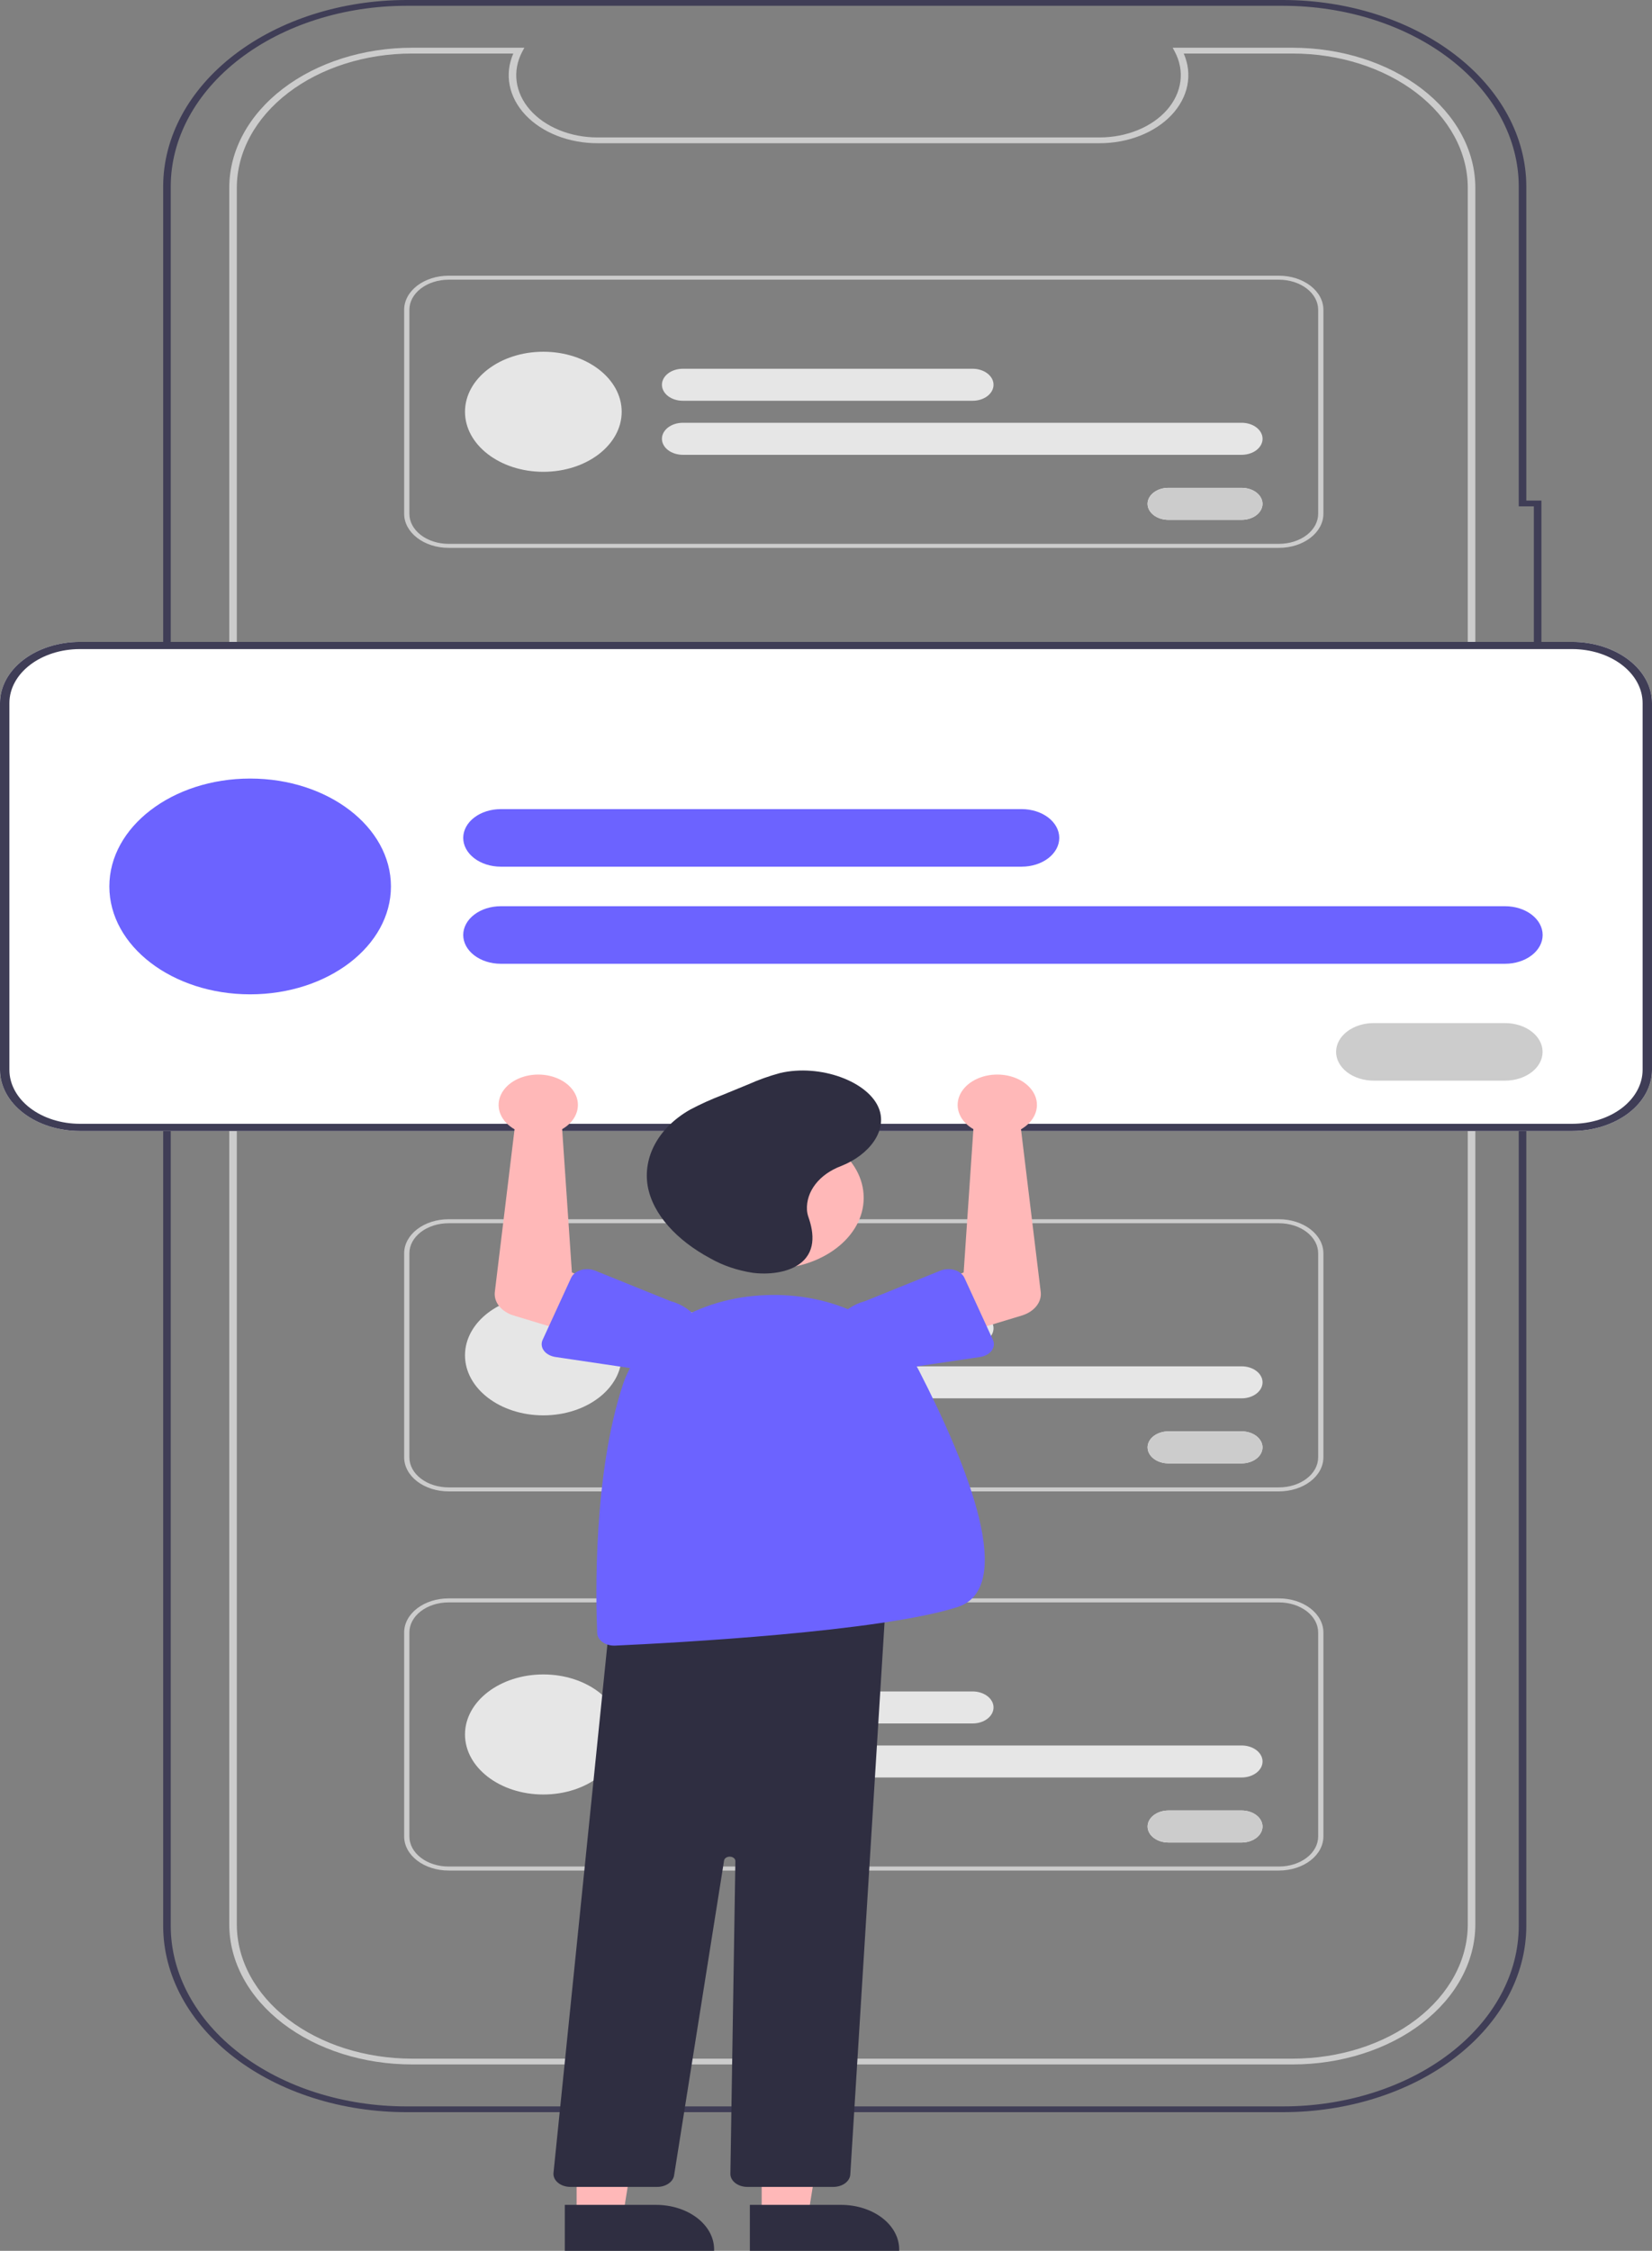<svg width="105" height="143" viewBox="0 0 105 143" fill="none" xmlns="http://www.w3.org/2000/svg">
<rect x="0" y="0" width="105" height="143" fill="#808080" stroke="none"/>
<g clip-path="url(#clip0)">
<path d="M81.55 134.19H25.832C23.802 134.19 21.792 133.884 19.916 133.289C18.04 132.694 16.335 131.822 14.9 130.722C13.464 129.622 12.325 128.317 11.548 126.88C10.771 125.443 10.371 123.903 10.371 122.348V11.842C10.376 8.702 12.007 5.692 14.905 3.472C17.803 1.252 21.733 0.004 25.832 0H81.55C85.649 0.004 89.579 1.252 92.477 3.472C95.376 5.692 97.006 8.702 97.011 11.842V31.801H97.971V46.507H97.011V122.348C97.011 125.489 95.382 128.501 92.483 130.722C89.583 132.943 85.65 134.19 81.55 134.19V134.19ZM25.832 0.368C21.861 0.371 18.053 1.581 15.244 3.732C12.436 5.883 10.856 8.8 10.852 11.842V122.348C10.851 123.855 11.239 125.347 11.992 126.739C12.745 128.132 13.848 129.396 15.239 130.462C16.63 131.527 18.282 132.373 20.099 132.949C21.917 133.526 23.865 133.823 25.832 133.823H81.55C85.523 133.823 89.333 132.614 92.143 130.462C94.952 128.31 96.531 125.392 96.531 122.348V46.139H97.491V32.169H96.531V11.842C96.526 8.8 94.946 5.883 92.138 3.732C89.329 1.581 85.522 0.371 81.55 0.368H25.832Z" fill="#3F3D56"/>
<path d="M82.164 131.158H26.179C23.102 131.155 20.151 130.217 17.975 128.551C15.799 126.884 14.575 124.624 14.572 122.267V11.924C14.575 9.566 15.799 7.307 17.975 5.64C20.151 3.973 23.102 3.036 26.179 3.033H33.328L33.193 3.286C32.874 3.886 32.753 4.537 32.839 5.182C32.926 5.827 33.218 6.445 33.69 6.983C34.162 7.521 34.8 7.961 35.546 8.266C36.293 8.571 37.126 8.731 37.971 8.731H69.891C70.737 8.731 71.57 8.571 72.317 8.266C73.063 7.961 73.7 7.521 74.172 6.983C74.644 6.445 74.936 5.827 75.023 5.182C75.11 4.537 74.988 3.886 74.67 3.286L74.535 3.033H82.164C85.241 3.036 88.191 3.973 90.367 5.64C92.543 7.307 93.768 9.566 93.771 11.924V122.267C93.768 124.624 92.543 126.884 90.367 128.551C88.191 130.217 85.241 131.155 82.164 131.158V131.158ZM26.179 3.401C23.229 3.403 20.401 4.302 18.315 5.9C16.229 7.498 15.055 9.664 15.052 11.924V122.267C15.055 124.527 16.229 126.693 18.315 128.291C20.401 129.889 23.229 130.787 26.179 130.79H82.164C85.114 130.787 87.942 129.889 90.028 128.291C92.114 126.693 93.287 124.527 93.291 122.267V11.924C93.288 9.664 92.114 7.498 90.028 5.9C87.942 4.302 85.114 3.403 82.164 3.401H75.237C75.522 4.05 75.601 4.743 75.468 5.421C75.334 6.098 74.992 6.742 74.47 7.299C73.948 7.855 73.26 8.309 72.464 8.622C71.668 8.935 70.786 9.099 69.891 9.099H37.971C37.076 9.099 36.194 8.935 35.398 8.622C34.602 8.309 33.915 7.856 33.392 7.299C32.87 6.742 32.528 6.098 32.395 5.421C32.262 4.743 32.341 4.05 32.625 3.401H26.179Z" fill="#CCCCCC"/>
<path d="M99.929 71.853H5.071C3.727 71.852 2.438 71.443 1.487 70.715C0.536 69.987 0.002 68.999 -3.8147e-06 67.969V44.665C0.002 43.635 0.536 42.648 1.487 41.92C2.438 41.192 3.727 40.782 5.071 40.781H99.929C101.273 40.782 102.562 41.192 103.513 41.92C104.464 42.648 104.998 43.635 105 44.665V67.969C104.998 68.999 104.464 69.987 103.513 70.715C102.562 71.443 101.273 71.852 99.929 71.853V71.853Z" fill="white"/>
<path d="M99.929 71.853H5.071C3.727 71.852 2.438 71.443 1.487 70.715C0.536 69.987 0.002 68.999 -3.8147e-06 67.969V44.665C0.002 43.635 0.536 42.648 1.487 41.92C2.438 41.192 3.727 40.782 5.071 40.781H99.929C101.273 40.782 102.562 41.192 103.513 41.92C104.464 42.648 104.998 43.635 105 44.665V67.969C104.998 68.999 104.464 69.987 103.513 70.715C102.562 71.443 101.273 71.852 99.929 71.853V71.853ZM5.071 41.238C3.885 41.239 2.747 41.6 1.909 42.243C1.07 42.885 0.598 43.757 0.597 44.665V67.969C0.598 68.878 1.07 69.749 1.909 70.392C2.747 71.034 3.885 71.395 5.071 71.397H99.929C101.115 71.395 102.253 71.034 103.091 70.392C103.93 69.749 104.402 68.878 104.403 67.969V44.665C104.402 43.757 103.93 42.885 103.091 42.243C102.253 41.6 101.115 41.239 99.929 41.238H5.071Z" fill="#3F3D56"/>
<path d="M64.939 55.061H31.828C31.195 55.061 30.588 54.868 30.141 54.525C29.694 54.182 29.442 53.718 29.442 53.233C29.442 52.748 29.694 52.283 30.141 51.94C30.588 51.598 31.195 51.405 31.828 51.405H64.939C65.572 51.405 66.179 51.598 66.627 51.94C67.074 52.283 67.326 52.748 67.326 53.233C67.326 53.718 67.074 54.182 66.627 54.525C66.179 54.868 65.572 55.061 64.939 55.061V55.061Z" fill="#6C63FF"/>
<path d="M95.664 61.23H31.828C31.195 61.23 30.588 61.037 30.141 60.694C29.694 60.351 29.442 59.886 29.442 59.402C29.442 58.917 29.694 58.452 30.141 58.109C30.588 57.766 31.195 57.574 31.828 57.574H95.664C96.296 57.574 96.903 57.766 97.351 58.109C97.799 58.452 98.05 58.917 98.05 59.402C98.05 59.886 97.799 60.351 97.351 60.694C96.903 61.037 96.296 61.23 95.664 61.23Z" fill="#6C63FF"/>
<path d="M15.899 63.172C20.841 63.172 24.848 60.103 24.848 56.317C24.848 52.532 20.841 49.463 15.899 49.463C10.957 49.463 6.95 52.532 6.95 56.317C6.95 60.103 10.957 63.172 15.899 63.172Z" fill="#6C63FF"/>
<path d="M95.66 68.655H87.308C86.675 68.655 86.068 68.462 85.62 68.12C85.173 67.777 84.921 67.312 84.921 66.827C84.921 66.342 85.173 65.877 85.62 65.535C86.068 65.192 86.675 64.999 87.308 64.999H95.66C95.974 64.999 96.284 65.046 96.573 65.138C96.863 65.23 97.126 65.365 97.347 65.535C97.569 65.704 97.745 65.906 97.865 66.128C97.985 66.349 98.046 66.587 98.046 66.827C98.046 67.067 97.985 67.305 97.865 67.526C97.745 67.748 97.569 67.95 97.347 68.12C97.126 68.289 96.863 68.424 96.573 68.516C96.284 68.608 95.974 68.655 95.66 68.655V68.655Z" fill="white"/>
<path d="M95.66 68.655H87.308C86.675 68.655 86.068 68.462 85.62 68.12C85.173 67.777 84.921 67.312 84.921 66.827C84.921 66.342 85.173 65.877 85.62 65.535C86.068 65.192 86.675 64.999 87.308 64.999H95.66C95.974 64.999 96.284 65.046 96.573 65.138C96.863 65.23 97.126 65.365 97.347 65.535C97.569 65.704 97.745 65.906 97.865 66.128C97.985 66.349 98.046 66.587 98.046 66.827C98.046 67.067 97.985 67.305 97.865 67.526C97.745 67.748 97.569 67.95 97.347 68.12C97.126 68.289 96.863 68.424 96.573 68.516C96.284 68.608 95.974 68.655 95.66 68.655V68.655Z" fill="#CCCCCC"/>
<path d="M81.292 34.806H28.509C27.761 34.806 27.044 34.578 26.515 34.172C25.986 33.767 25.689 33.218 25.688 32.645V19.677C25.689 19.105 25.986 18.555 26.515 18.15C27.044 17.745 27.761 17.517 28.509 17.516H81.292C82.04 17.517 82.757 17.745 83.286 18.15C83.815 18.555 84.113 19.105 84.114 19.677V32.645C84.113 33.218 83.815 33.767 83.286 34.172C82.757 34.578 82.04 34.806 81.292 34.806V34.806ZM28.509 17.77C27.849 17.771 27.216 17.972 26.75 18.33C26.283 18.687 26.02 19.172 26.02 19.677V32.645C26.02 33.151 26.283 33.635 26.75 33.993C27.216 34.35 27.849 34.551 28.509 34.552H81.292C81.952 34.551 82.585 34.35 83.052 33.993C83.519 33.635 83.781 33.151 83.782 32.645V19.677C83.781 19.172 83.519 18.687 83.052 18.33C82.585 17.972 81.952 17.771 81.292 17.77H28.509Z" fill="#CCCCCC"/>
<path d="M61.822 25.462H43.398C43.046 25.462 42.709 25.354 42.46 25.164C42.212 24.973 42.072 24.714 42.072 24.445C42.072 24.175 42.212 23.917 42.46 23.726C42.709 23.535 43.046 23.428 43.398 23.428H61.822C62.174 23.428 62.511 23.535 62.76 23.726C63.009 23.917 63.148 24.175 63.148 24.445C63.148 24.714 63.009 24.973 62.76 25.164C62.511 25.354 62.174 25.462 61.822 25.462V25.462Z" fill="#E6E6E6"/>
<path d="M78.919 28.895H43.398C43.046 28.894 42.709 28.787 42.46 28.596C42.212 28.405 42.072 28.147 42.072 27.878C42.072 27.608 42.212 27.349 42.46 27.159C42.709 26.968 43.046 26.861 43.398 26.86H78.919C79.093 26.86 79.266 26.886 79.427 26.937C79.589 26.988 79.735 27.063 79.859 27.158C79.982 27.252 80.08 27.364 80.147 27.488C80.214 27.611 80.248 27.744 80.248 27.878C80.248 28.011 80.214 28.143 80.147 28.267C80.08 28.39 79.982 28.503 79.859 28.597C79.735 28.692 79.589 28.767 79.427 28.817C79.266 28.869 79.093 28.895 78.919 28.895V28.895Z" fill="#E6E6E6"/>
<path d="M34.534 29.975C37.285 29.975 39.514 28.268 39.514 26.161C39.514 24.055 37.285 22.347 34.534 22.347C31.784 22.347 29.555 24.055 29.555 26.161C29.555 28.268 31.784 29.975 34.534 29.975Z" fill="#E6E6E6"/>
<path d="M78.917 33.026H74.269C74.095 33.026 73.922 33 73.76 32.949C73.599 32.898 73.453 32.823 73.329 32.729C73.206 32.635 73.108 32.522 73.041 32.399C72.974 32.275 72.939 32.143 72.939 32.009C72.939 31.876 72.974 31.743 73.041 31.62C73.108 31.496 73.206 31.384 73.329 31.29C73.453 31.195 73.599 31.12 73.76 31.069C73.922 31.018 74.095 30.992 74.269 30.992H78.917C79.269 30.993 79.606 31.1 79.855 31.291C80.103 31.481 80.243 31.74 80.243 32.009C80.243 32.279 80.103 32.537 79.855 32.728C79.606 32.919 79.269 33.026 78.917 33.026V33.026Z" fill="white"/>
<path d="M78.917 33.026H74.269C74.095 33.026 73.922 33 73.76 32.949C73.599 32.898 73.453 32.823 73.329 32.729C73.206 32.635 73.108 32.522 73.041 32.399C72.974 32.275 72.939 32.143 72.939 32.009C72.939 31.876 72.974 31.743 73.041 31.62C73.108 31.496 73.206 31.384 73.329 31.29C73.453 31.195 73.599 31.12 73.76 31.069C73.922 31.018 74.095 30.992 74.269 30.992H78.917C79.269 30.993 79.606 31.1 79.855 31.291C80.103 31.481 80.243 31.74 80.243 32.009C80.243 32.279 80.103 32.537 79.855 32.728C79.606 32.919 79.269 33.026 78.917 33.026V33.026Z" fill="#CCCCCC"/>
<path d="M81.292 94.751H28.509C27.761 94.75 27.044 94.522 26.515 94.117C25.986 93.712 25.689 93.162 25.688 92.589V79.622C25.689 79.049 25.986 78.499 26.515 78.094C27.044 77.689 27.761 77.461 28.509 77.461H81.292C82.04 77.461 82.757 77.689 83.286 78.094C83.815 78.499 84.113 79.049 84.114 79.622V92.589C84.113 93.162 83.815 93.712 83.286 94.117C82.757 94.522 82.04 94.75 81.292 94.751V94.751ZM28.509 77.715C27.849 77.715 27.216 77.916 26.75 78.274C26.283 78.632 26.02 79.116 26.02 79.622V92.589C26.02 93.095 26.283 93.58 26.75 93.937C27.216 94.295 27.849 94.496 28.509 94.496H81.292C81.952 94.496 82.585 94.295 83.052 93.937C83.519 93.58 83.781 93.095 83.782 92.589V79.622C83.781 79.116 83.519 78.632 83.052 78.274C82.585 77.916 81.952 77.715 81.292 77.715H28.509Z" fill="#CCCCCC"/>
<path d="M61.822 85.406H43.398C43.046 85.406 42.708 85.299 42.459 85.109C42.21 84.918 42.07 84.659 42.07 84.389C42.07 84.12 42.21 83.861 42.459 83.67C42.708 83.479 43.046 83.372 43.398 83.372H61.822C62.174 83.373 62.511 83.48 62.76 83.671C63.009 83.861 63.148 84.12 63.148 84.389C63.148 84.659 63.009 84.917 62.76 85.108C62.511 85.299 62.174 85.406 61.822 85.406V85.406Z" fill="#E6E6E6"/>
<path d="M78.919 88.839H43.398C43.046 88.839 42.709 88.731 42.46 88.54C42.212 88.35 42.072 88.091 42.072 87.822C42.072 87.552 42.212 87.294 42.46 87.103C42.709 86.912 43.046 86.805 43.398 86.805H78.919C79.271 86.805 79.609 86.912 79.858 87.103C80.107 87.293 80.247 87.552 80.247 87.822C80.247 88.092 80.107 88.35 79.858 88.541C79.609 88.732 79.271 88.839 78.919 88.839Z" fill="#E6E6E6"/>
<path d="M34.534 89.92C37.285 89.92 39.514 88.212 39.514 86.106C39.514 83.999 37.285 82.292 34.534 82.292C31.784 82.292 29.555 83.999 29.555 86.106C29.555 88.212 31.784 89.92 34.534 89.92Z" fill="#E6E6E6"/>
<path d="M78.917 92.971H74.269C73.917 92.971 73.579 92.864 73.33 92.673C73.081 92.482 72.941 92.223 72.941 91.954C72.941 91.684 73.081 91.425 73.33 91.234C73.579 91.044 73.917 90.937 74.269 90.937H78.917C79.269 90.937 79.606 91.044 79.855 91.235C80.103 91.426 80.243 91.684 80.243 91.954C80.243 92.223 80.103 92.482 79.855 92.672C79.606 92.863 79.269 92.97 78.917 92.971V92.971Z" fill="white"/>
<path d="M78.917 92.971H74.269C73.917 92.971 73.579 92.864 73.33 92.673C73.081 92.482 72.941 92.223 72.941 91.954C72.941 91.684 73.081 91.425 73.33 91.234C73.579 91.044 73.917 90.937 74.269 90.937H78.917C79.269 90.937 79.606 91.044 79.855 91.235C80.103 91.426 80.243 91.684 80.243 91.954C80.243 92.223 80.103 92.482 79.855 92.672C79.606 92.863 79.269 92.97 78.917 92.971V92.971Z" fill="#CCCCCC"/>
<path d="M81.292 118.839H28.509C27.761 118.838 27.044 118.61 26.515 118.205C25.986 117.8 25.689 117.25 25.688 116.677V103.71C25.689 103.137 25.986 102.588 26.515 102.182C27.044 101.777 27.761 101.549 28.509 101.549H81.292C82.04 101.549 82.757 101.777 83.286 102.182C83.815 102.588 84.113 103.137 84.114 103.71V116.677C84.113 117.25 83.815 117.8 83.286 118.205C82.757 118.61 82.04 118.838 81.292 118.839V118.839ZM28.509 101.803C27.849 101.804 27.216 102.005 26.75 102.362C26.283 102.72 26.02 103.204 26.02 103.71V116.677C26.02 117.183 26.283 117.668 26.75 118.025C27.216 118.383 27.849 118.584 28.509 118.584H81.292C81.952 118.584 82.585 118.383 83.052 118.025C83.519 117.668 83.781 117.183 83.782 116.677V103.71C83.781 103.204 83.519 102.72 83.052 102.362C82.585 102.005 81.952 101.804 81.292 101.803H28.509Z" fill="#CCCCCC"/>
<path d="M61.822 109.494H43.398C43.046 109.494 42.708 109.387 42.459 109.197C42.21 109.006 42.07 108.747 42.07 108.477C42.07 108.208 42.21 107.949 42.459 107.758C42.708 107.567 43.046 107.46 43.398 107.46H61.822C62.174 107.461 62.511 107.568 62.76 107.759C63.009 107.949 63.148 108.208 63.148 108.477C63.148 108.747 63.009 109.005 62.76 109.196C62.511 109.387 62.174 109.494 61.822 109.494V109.494Z" fill="#E6E6E6"/>
<path d="M78.919 112.927H43.398C43.046 112.927 42.709 112.819 42.46 112.629C42.212 112.438 42.072 112.179 42.072 111.91C42.072 111.64 42.212 111.382 42.46 111.191C42.709 111.001 43.046 110.893 43.398 110.893H78.919C79.271 110.893 79.609 111 79.858 111.191C80.107 111.382 80.247 111.64 80.247 111.91C80.247 112.18 80.107 112.438 79.858 112.629C79.609 112.82 79.271 112.927 78.919 112.927Z" fill="#E6E6E6"/>
<path d="M34.534 114.008C37.285 114.008 39.514 112.3 39.514 110.194C39.514 108.087 37.285 106.38 34.534 106.38C31.784 106.38 29.555 108.087 29.555 110.194C29.555 112.3 31.784 114.008 34.534 114.008Z" fill="#E6E6E6"/>
<path d="M78.917 117.059H74.269C73.917 117.059 73.579 116.952 73.33 116.761C73.081 116.57 72.941 116.311 72.941 116.042C72.941 115.772 73.081 115.513 73.33 115.323C73.579 115.132 73.917 115.025 74.269 115.025H78.917C79.269 115.025 79.606 115.132 79.855 115.323C80.103 115.514 80.243 115.772 80.243 116.042C80.243 116.311 80.103 116.57 79.855 116.76C79.606 116.951 79.269 117.058 78.917 117.059V117.059Z" fill="white"/>
<path d="M78.917 117.059H74.269C73.917 117.059 73.579 116.952 73.33 116.761C73.081 116.57 72.941 116.311 72.941 116.042C72.941 115.772 73.081 115.513 73.33 115.323C73.579 115.132 73.917 115.025 74.269 115.025H78.917C79.269 115.025 79.606 115.132 79.855 115.323C80.103 115.514 80.243 115.772 80.243 116.042C80.243 116.311 80.103 116.57 79.855 116.76C79.606 116.951 79.269 117.058 78.917 117.059V117.059Z" fill="#CCCCCC"/>
<path d="M48.412 140.815H51.355L52.755 132.119L48.412 132.12L48.412 140.815Z" fill="#FFB8B8"/>
<path d="M47.661 140.079L53.458 140.079H53.458C53.943 140.079 54.423 140.152 54.871 140.294C55.319 140.436 55.727 140.645 56.07 140.907C56.413 141.17 56.685 141.482 56.87 141.825C57.056 142.168 57.152 142.536 57.152 142.908V143L47.661 143L47.661 140.079Z" fill="#2F2E41"/>
<path d="M36.649 140.815H39.592L40.992 132.119L36.648 132.12L36.649 140.815Z" fill="#FFB8B8"/>
<path d="M35.898 140.079L41.694 140.079H41.694C42.179 140.079 42.66 140.152 43.108 140.294C43.556 140.436 43.963 140.645 44.306 140.907C44.649 141.17 44.921 141.482 45.107 141.825C45.293 142.168 45.388 142.536 45.388 142.908V143L35.898 143L35.898 140.079Z" fill="#2F2E41"/>
<path d="M48.999 80.616C52.256 80.616 54.896 78.594 54.896 76.1C54.896 73.606 52.256 71.584 48.999 71.584C45.743 71.584 43.103 73.606 43.103 76.1C43.103 78.594 45.743 80.616 48.999 80.616Z" fill="#FFB8B8"/>
<path d="M52.965 138.938H47.503C47.36 138.938 47.218 138.916 47.086 138.874C46.955 138.832 46.835 138.77 46.734 138.692C46.634 138.614 46.554 138.522 46.501 138.42C46.447 138.319 46.421 138.21 46.423 138.101L46.74 118.236C46.741 118.165 46.707 118.097 46.644 118.045C46.582 117.994 46.496 117.962 46.404 117.957C46.312 117.953 46.221 117.975 46.15 118.02C46.079 118.065 46.033 118.129 46.022 118.199L42.844 138.211C42.812 138.411 42.685 138.596 42.487 138.73C42.29 138.864 42.035 138.938 41.771 138.938H36.257C36.108 138.938 35.961 138.915 35.824 138.869C35.688 138.823 35.565 138.756 35.464 138.672C35.363 138.589 35.285 138.49 35.236 138.382C35.188 138.274 35.168 138.16 35.18 138.046L38.821 102.36L38.92 102.352L56.356 100.909L54.044 138.15C54.031 138.362 53.911 138.563 53.711 138.71C53.51 138.857 53.242 138.938 52.965 138.938V138.938Z" fill="#2F2E41"/>
<path d="M39.033 104.551C38.753 104.55 38.484 104.466 38.284 104.317C38.083 104.167 37.966 103.964 37.957 103.749C37.862 101.493 37.699 93.685 39.595 87.953C40.112 86.387 41.274 84.99 42.908 83.969C44.542 82.948 46.561 82.357 48.668 82.282V82.282C50.741 82.196 52.798 82.611 54.545 83.47C56.293 84.329 57.644 85.588 58.405 87.068C61.592 93.265 64.603 100.904 60.849 102.102C55.929 103.672 42.958 104.372 39.1 104.549C39.078 104.55 39.056 104.551 39.033 104.551Z" fill="#6C63FF"/>
<path d="M61.569 71.536C61.662 71.609 61.762 71.676 61.868 71.737L61.249 80.843L58.675 81.853L60.156 85.028L64.941 83.58C65.327 83.463 65.654 83.253 65.871 82.982C66.089 82.711 66.186 82.393 66.147 82.076L64.894 71.746C65.304 71.511 65.611 71.187 65.775 70.815C65.938 70.444 65.95 70.043 65.809 69.666C65.668 69.29 65.381 68.955 64.985 68.706C64.589 68.458 64.104 68.307 63.594 68.275C63.084 68.243 62.574 68.33 62.13 68.526C61.686 68.721 61.331 69.016 61.111 69.37C60.891 69.724 60.818 70.12 60.899 70.507C60.981 70.894 61.215 71.253 61.569 71.536H61.569Z" fill="#FFB8B8"/>
<path d="M61.298 81.182L63.109 85.124C63.161 85.237 63.18 85.356 63.166 85.475C63.152 85.593 63.105 85.708 63.028 85.811C62.95 85.914 62.845 86.003 62.719 86.072C62.593 86.141 62.448 86.189 62.296 86.212L56.955 87.004C56.205 87.202 55.382 87.165 54.667 86.9C53.952 86.634 53.404 86.163 53.142 85.588C52.881 85.014 52.927 84.383 53.272 83.835C53.616 83.287 54.231 82.866 54.98 82.664L59.775 80.725C59.913 80.67 60.064 80.638 60.219 80.631C60.374 80.624 60.529 80.643 60.673 80.687C60.818 80.73 60.949 80.797 61.056 80.882C61.164 80.968 61.247 81.07 61.298 81.182V81.182Z" fill="#6C63FF"/>
<path d="M36.029 71.536C35.936 71.609 35.836 71.676 35.73 71.737L36.349 80.843L38.923 81.853L37.442 85.028L32.657 83.58C32.271 83.463 31.944 83.253 31.727 82.982C31.509 82.711 31.412 82.393 31.451 82.076L32.704 71.746C32.294 71.511 31.987 71.187 31.823 70.815C31.66 70.444 31.648 70.043 31.789 69.666C31.93 69.29 32.218 68.955 32.613 68.706C33.009 68.458 33.494 68.307 34.004 68.275C34.514 68.243 35.025 68.33 35.468 68.526C35.912 68.721 36.267 69.016 36.487 69.37C36.707 69.724 36.781 70.12 36.699 70.507C36.617 70.894 36.383 71.253 36.029 71.536V71.536Z" fill="#FFB8B8"/>
<path d="M36.925 80.687C37.069 80.643 37.224 80.624 37.379 80.631C37.534 80.638 37.686 80.67 37.823 80.725L42.618 82.664C43.367 82.866 43.982 83.287 44.326 83.835C44.671 84.383 44.718 85.014 44.456 85.588C44.195 86.163 43.646 86.634 42.931 86.9C42.217 87.165 41.394 87.202 40.643 87.004L35.302 86.212C35.15 86.189 35.006 86.141 34.879 86.072C34.753 86.003 34.648 85.914 34.571 85.811C34.493 85.708 34.446 85.593 34.432 85.475C34.418 85.356 34.437 85.237 34.489 85.124L36.3 81.182C36.351 81.07 36.434 80.968 36.542 80.882C36.65 80.797 36.78 80.73 36.925 80.687Z" fill="#6C63FF"/>
<path d="M51.29 76.87C51.259 76.294 51.447 75.723 51.833 75.228C52.218 74.733 52.784 74.334 53.46 74.081C55.252 73.372 56.378 71.861 55.885 70.48C55.253 68.713 52.114 67.567 49.57 68.175C48.881 68.363 48.217 68.599 47.587 68.881L45.925 69.564C45.215 69.836 44.53 70.145 43.876 70.49C42.896 71.043 42.128 71.788 41.652 72.646C41.176 73.504 41.01 74.444 41.17 75.368C41.497 77.165 43.033 78.812 45.136 79.94C45.94 80.4 46.868 80.716 47.853 80.865C48.861 80.992 49.982 80.847 50.719 80.368C51.871 79.617 51.752 78.361 51.379 77.312C51.33 77.168 51.3 77.019 51.29 76.87V76.87Z" fill="#2F2E41"/>
</g>
<defs>
<clipPath id="clip0">
<rect width="105" height="143" fill="white"/>
</clipPath>
</defs>
</svg>
